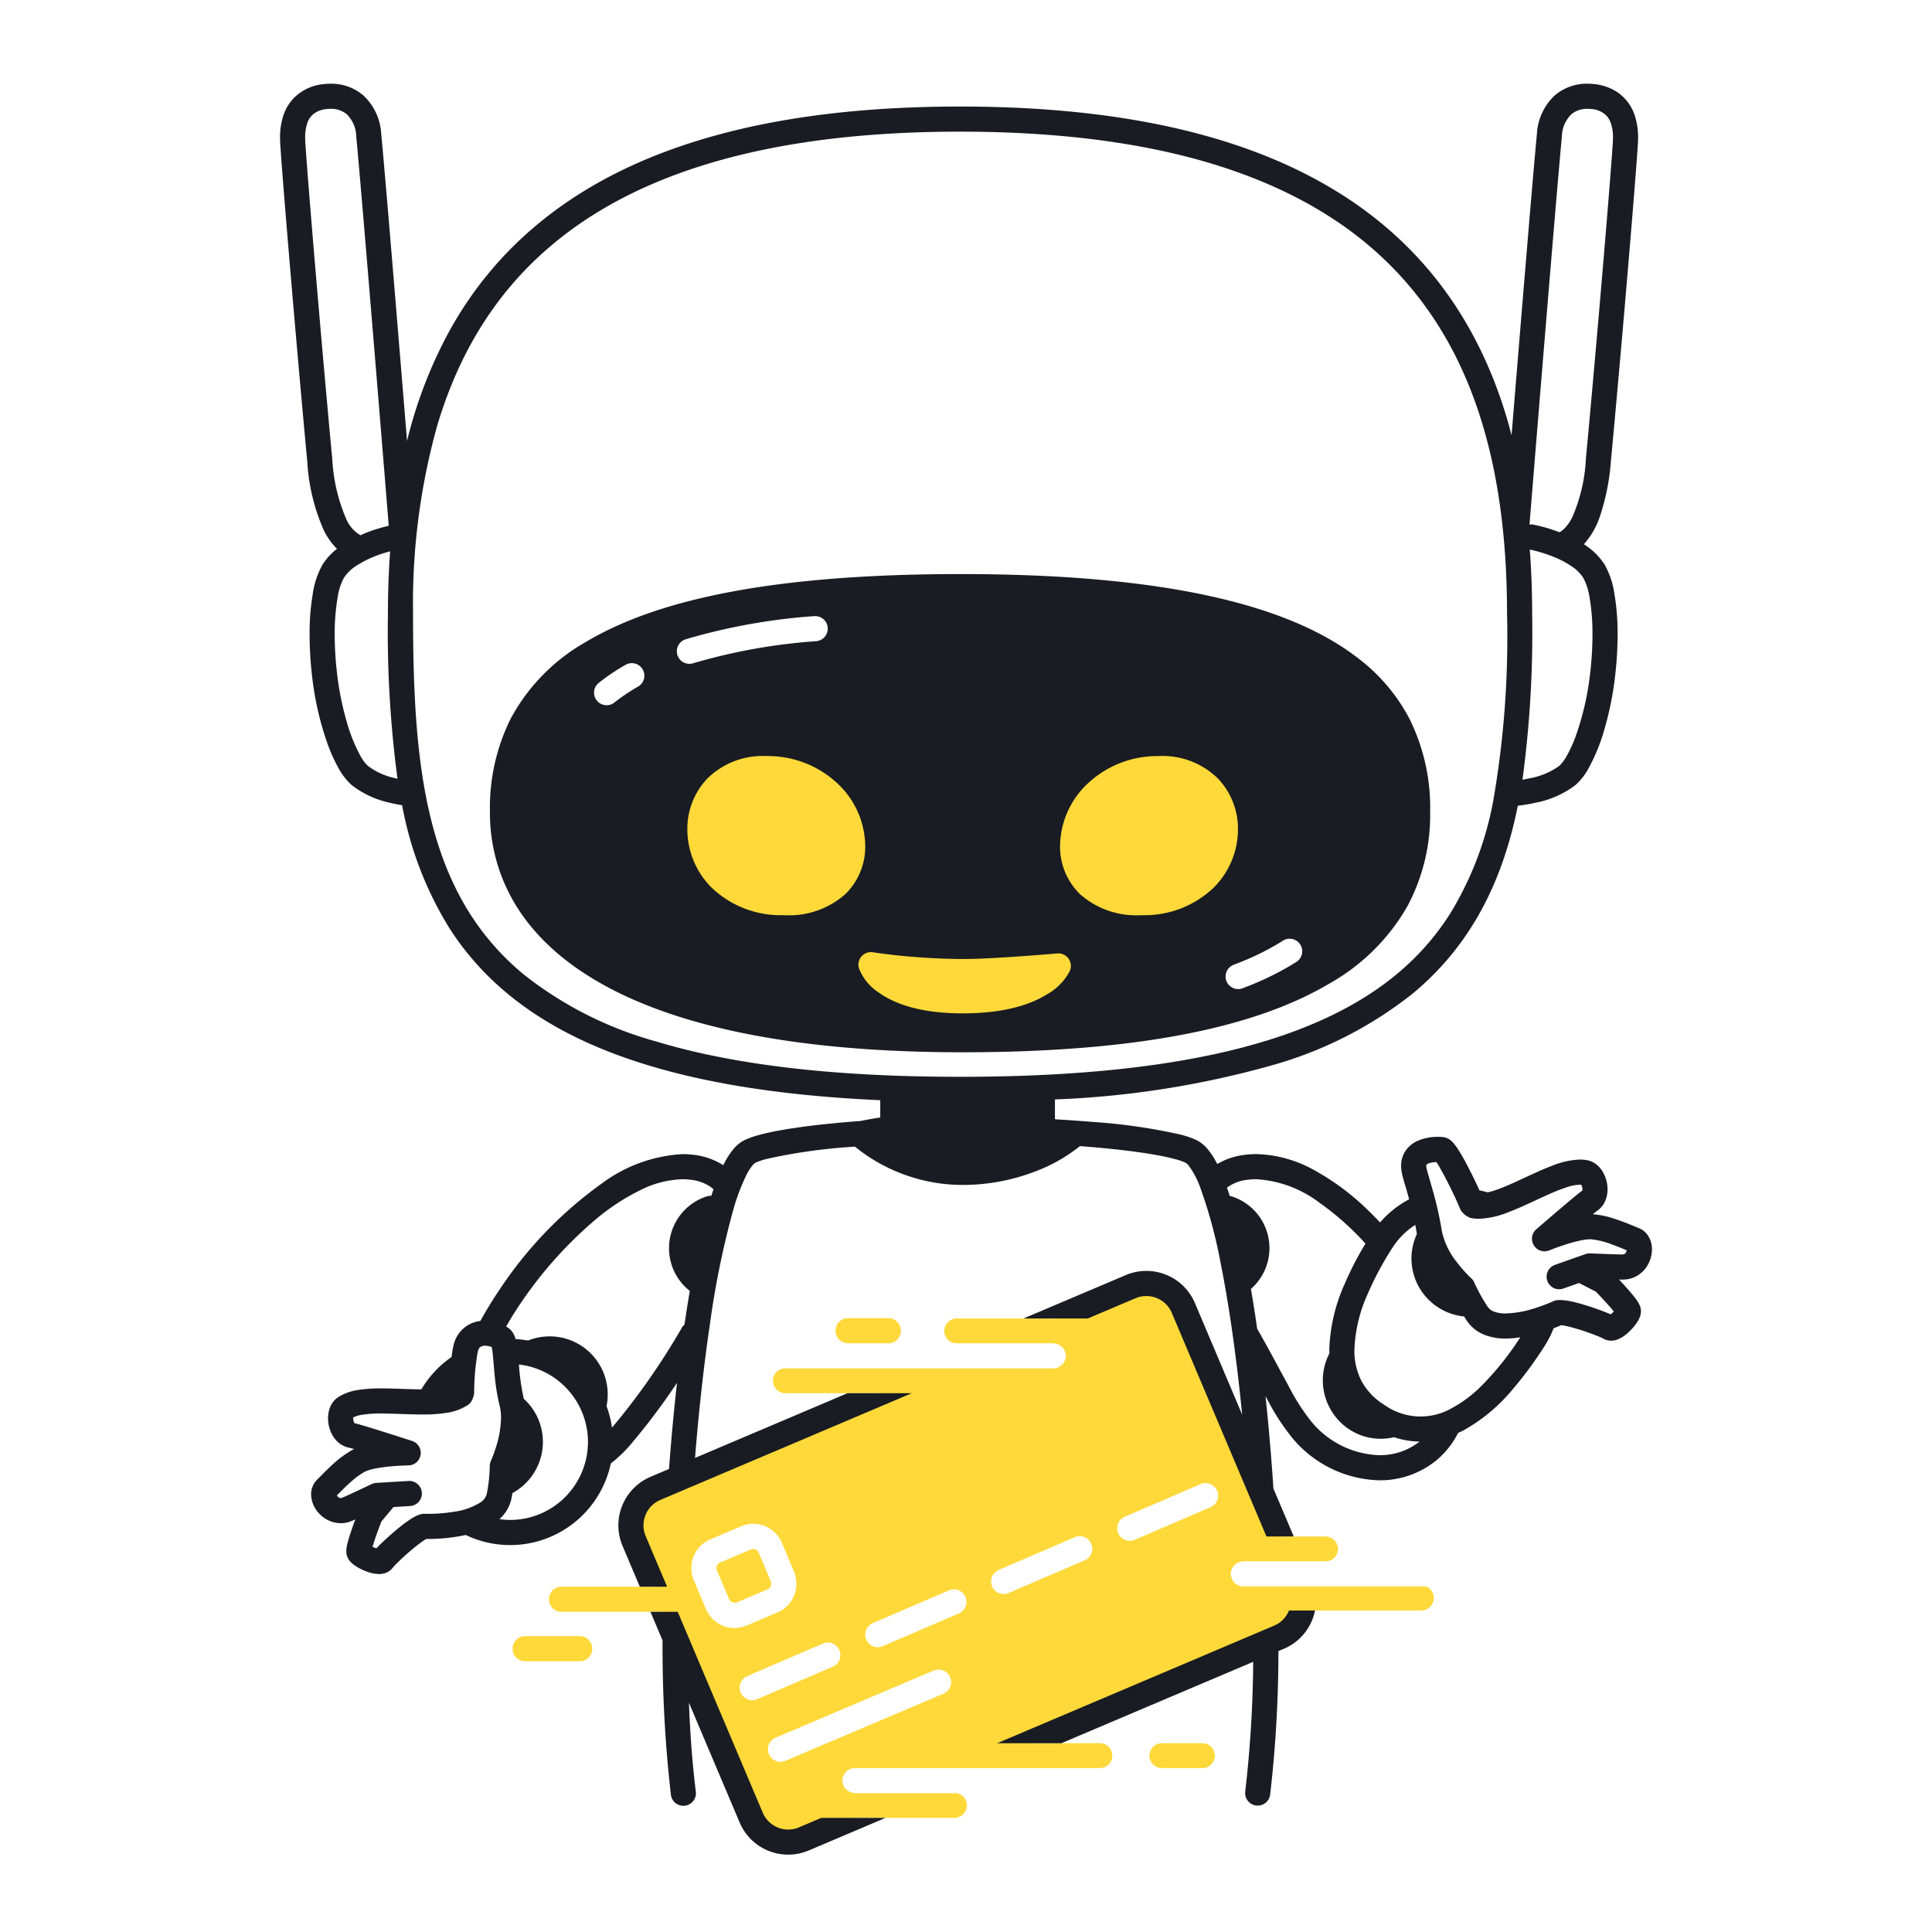 <svg xmlns="http://www.w3.org/2000/svg" width="200" height="200" fill="none"><path fill="#FFD93A" d="M66.834 85.167C70.228 96.28 83.834 107 101.666 107s27.833-10.667 29.667-18.333c1.833-7.667-.834-15.5-29.167-15.5-28.334 0-37.167 6-35.334 12Z"/><path fill="#191C22" d="M69.26 129.003V129v.003ZM137.68 101.781a21.284 21.284 0 0 0 8.03-7.999 20.033 20.033 0 0 0 2.339-9.741 20.688 20.688 0 0 0-2.162-9.674 18.825 18.825 0 0 0-5.234-6.18c-3.522-2.75-8.438-4.927-15.161-6.43-6.725-1.502-15.271-2.33-26.108-2.33-19.262.009-31.298 2.596-38.71 7.013a20.027 20.027 0 0 0-7.793 7.927 20.687 20.687 0 0 0-2.162 9.674 18.254 18.254 0 0 0 2.764 9.806c2.839 4.546 7.89 8.317 15.436 10.943 7.553 2.628 17.636 4.14 30.741 4.142 18.534-.008 30.508-2.672 38.02-7.151Zm-75.9-29.266a1.3 1.3 0 0 1 .206-1.827c.871-.689 1.793-1.31 2.758-1.858a1.3 1.3 0 1 1 1.292 2.256c-.85.483-1.663 1.03-2.43 1.636a1.3 1.3 0 0 1-1.827-.207Zm56.268 22.229a8.785 8.785 0 0 1-6.205-2.144 6.863 6.863 0 0 1-2.106-5.05 9.012 9.012 0 0 1 2.638-6.222 10.524 10.524 0 0 1 7.315-3.059c.123-.004.245-.006.367-.006a8.162 8.162 0 0 1 6.024 2.33 7.532 7.532 0 0 1 2.072 5.274 8.55 8.55 0 0 1-2.494 6.002 10.333 10.333 0 0 1-7.275 2.871c-.114.003-.226.004-.336.004Zm16.155 4.83c-.25.159-.506.315-.768.469a30.296 30.296 0 0 1-3.894 1.906l-.002.001c-.295.119-.598.238-.908.356a1.296 1.296 0 0 1-.995-.033 1.309 1.309 0 0 1-.68-.726 1.304 1.304 0 0 1 .759-1.675c.286-.107.568-.218.846-.331a27.627 27.627 0 0 0 3.558-1.74c.237-.14.467-.28.69-.422a1.3 1.3 0 0 1 1.394 2.195Zm-34.35-.298c2.204.002 6.524-.323 8.514-.486.667-.054 1.075-.09 1.076-.09a1.3 1.3 0 0 1 1.31 1.804 5.838 5.838 0 0 1-2.313 2.395c-1.673 1.059-4.41 2.007-8.769 2.005-4.363.003-7.032-.983-8.632-2.107a5.325 5.325 0 0 1-2.118-2.55 1.301 1.301 0 0 1 1.454-1.667l.04.006.136.021a59.308 59.308 0 0 0 2.54.315c1.702.174 4.074.349 6.726.354h.036ZM86.931 81.328a9.006 9.006 0 0 1 2.638 6.222 6.85 6.85 0 0 1-2.105 5.05 8.784 8.784 0 0 1-6.206 2.144c-.11 0-.221-.001-.335-.004a10.334 10.334 0 0 1-7.275-2.87 8.547 8.547 0 0 1-2.494-6.003 7.531 7.531 0 0 1 2.072-5.274 8.156 8.156 0 0 1 6.024-2.33c.122 0 .244.002.367.006a10.523 10.523 0 0 1 7.314 3.06Zm-1.246-16.36a1.3 1.3 0 0 1-1.186 1.405 59.993 59.993 0 0 0-12.744 2.287 1.3 1.3 0 1 1-.776-2.482 62.526 62.526 0 0 1 13.301-2.395 1.302 1.302 0 0 1 1.405 1.186Z"/><path fill="#FFD93A" d="M147.621 164.222h-18.905a1.299 1.299 0 0 1-1.3-1.3 1.285 1.285 0 0 1 1.134-1.267 1.16 1.16 0 0 1 .166-.033h8.66a1.286 1.286 0 0 0 1.134-1.267 1.308 1.308 0 0 0-.381-.919 1.308 1.308 0 0 0-.919-.381h-4.696L122.5 135.4a4.168 4.168 0 0 0-3.867-2.535 4.156 4.156 0 0 0-1.59.33l-7.762 3.295H99.049a1.3 1.3 0 0 0-1.3 1.3 1.282 1.282 0 0 0 1.13 1.265h10.15c.057.008.114.019.171.035a1.288 1.288 0 0 1 1.128 1.265 1.3 1.3 0 0 1-1.299 1.3H81.155a1.29 1.29 0 0 0-1.144 1.269 1.3 1.3 0 0 0 1.3 1.3h9.75l-23.21 9.851a4.166 4.166 0 0 0-2.535 3.868 4.16 4.16 0 0 0 .33 1.59l2 4.723h-9.52a1.303 1.303 0 0 0-1.3 1.3 1.301 1.301 0 0 0 1.3 1.3h10.62l9.017 21.299a4.163 4.163 0 0 0 5.458 2.205l5.116-2.171h10.456a1.3 1.3 0 0 0 1.3-1.3 1.282 1.282 0 0 0-1.095-1.259h-10.49a1.296 1.296 0 0 1-.204-.041 1.288 1.288 0 0 1-1.096-1.259 1.3 1.3 0 0 1 1.3-1.3h25.413a1.288 1.288 0 0 0-.128-2.574h-7.239l25.858-10.976a4.141 4.141 0 0 0 2.377-2.758h12.337a1.298 1.298 0 0 0 .495-2.5Zm-57.238 3.788 7.826-3.365a1.3 1.3 0 1 1 1.027 2.388l-7.826 3.365a1.3 1.3 0 1 1-1.027-2.388Zm-17.16-1.154a3.434 3.434 0 0 1-.151-.297l-.966-2.303-.292-.698a3.211 3.211 0 0 1 1.707-4.198l3.2-1.358c.39-.166.808-.253 1.231-.256a3.198 3.198 0 0 1 2.987 1.97l1.258 3.001a3.209 3.209 0 0 1-1.707 4.197l-3.201 1.36h-.002a3.202 3.202 0 0 1-4.063-1.418Zm5.16 9.042a1.285 1.285 0 0 1-.995.014 1.314 1.314 0 0 1-.713-.694 1.301 1.301 0 0 1 .68-1.708l7.826-3.365a1.285 1.285 0 0 1 .995-.014 1.298 1.298 0 0 1 .45 2.115c-.119.122-.26.22-.417.287l-7.827 3.365Zm2.92 6.379a1.3 1.3 0 0 1-1.016-2.394l16.347-6.938a1.3 1.3 0 1 1 1.016 2.393l-16.347 6.939Zm30.961-20.744-7.826 3.365a1.3 1.3 0 1 1-1.027-2.388l7.826-3.365a1.3 1.3 0 1 1 1.027 2.388Zm3.494-2.815a1.3 1.3 0 0 1 .681-1.708l7.826-3.365a1.3 1.3 0 1 1 1.027 2.388l-7.826 3.365a1.288 1.288 0 0 1-.995.014 1.305 1.305 0 0 1-.713-.694Z"/><path fill="#191C22" d="M131.905 168.283h-.001l-28.676 12.173h6.653l19.85-8.426a123.585 123.585 0 0 1-.827 13.447 1.3 1.3 0 0 0 2.579.326c.571-4.94.858-9.909.859-14.881l.578-.246a5.445 5.445 0 0 0 3.209-3.954h-2.697a2.842 2.842 0 0 1-1.527 1.561ZM82.713 189.164a2.855 2.855 0 0 1-3.125-.593 2.855 2.855 0 0 1-.628-.924l-8.802-20.791h-2.823l1.253 2.96c-.032 5.341.257 10.68.865 15.987a1.298 1.298 0 0 0 1.452 1.121 1.297 1.297 0 0 0 1.128-1.447c-.35-2.771-.584-5.889-.716-9.216l5.25 12.401a5.453 5.453 0 0 0 2.98 2.932 5.465 5.465 0 0 0 4.182-.037l7.935-3.368H85.01l-2.297.975ZM170.71 128.089a2.123 2.123 0 0 0-1.129-.987c-.092-.033-.35-.141-.665-.27a24.036 24.036 0 0 0-1.822-.676 9.388 9.388 0 0 0-2.205-.461l.141-.114.192-.151.057-.043.014-.011c.394-.263.702-.636.887-1.073.157-.374.236-.776.233-1.182a3.598 3.598 0 0 0-.457-1.75 2.837 2.837 0 0 0-.602-.75 2.204 2.204 0 0 0-1.002-.505 3.981 3.981 0 0 0-.8-.078 8.42 8.42 0 0 0-2.859.634c-1.425.535-2.902 1.288-4.267 1.887-.62.282-1.255.528-1.903.739-.19.06-.356.094-.527.134-.28-.087-.563-.148-.846-.212a50.315 50.315 0 0 0-1.298-2.655 21.381 21.381 0 0 0-.935-1.623 5.504 5.504 0 0 0-.458-.617 2.223 2.223 0 0 0-.319-.302 1.48 1.48 0 0 0-.754-.312 4.637 4.637 0 0 0-.513-.025 5.218 5.218 0 0 0-2.114.41 3.01 3.01 0 0 0-1.179.923 2.771 2.771 0 0 0-.537 1.678c0 .201.018.401.051.598.074.37.167.735.278 1.096.14.487.319 1.088.503 1.76a10.32 10.32 0 0 0-3.01 2.397c-.388-.41-.781-.812-1.182-1.2a25.814 25.814 0 0 0-5.568-4.178 12.927 12.927 0 0 0-6.058-1.698 9.186 9.186 0 0 0-1.172.073 7.284 7.284 0 0 0-2.88.955c-.013-.025-.025-.054-.037-.079a8.069 8.069 0 0 0-.908-1.41 3.658 3.658 0 0 0-1.215-.995 9.546 9.546 0 0 0-1.591-.554 59.181 59.181 0 0 0-9.205-1.326 158.9 158.9 0 0 0-3.657-.257 31.295 31.295 0 0 0-.185-.023v-2.042a96.224 96.224 0 0 0 22.378-3.51 41.294 41.294 0 0 0 14.606-7.409c5.593-4.613 8.728-10.522 10.417-17.196.191-.752.359-1.518.516-2.29a17.562 17.562 0 0 0 1.846-.313 9.88 9.88 0 0 0 4.135-1.836c.545-.497 1-1.084 1.348-1.734a19.283 19.283 0 0 0 1.64-4.043 33.321 33.321 0 0 0 1.103-5.507c.168-1.42.253-2.848.257-4.277a24.766 24.766 0 0 0-.325-4.204 8.788 8.788 0 0 0-1.012-3.041 6.94 6.94 0 0 0-2.112-2.086l-.042-.024a8.332 8.332 0 0 0 1.652-2.86 23.51 23.51 0 0 0 1.145-5.746c.935-9.897 2.461-27.748 2.793-32.804.015-.233.023-.458.023-.677a7.128 7.128 0 0 0-.351-2.319 4.641 4.641 0 0 0-1.751-2.365 5.3 5.3 0 0 0-2.449-.87 6.12 6.12 0 0 0-.679-.038 5.103 5.103 0 0 0-3.414 1.228 5.894 5.894 0 0 0-1.833 3.99c-.409 4.229-1.753 20.545-2.622 31.182-.159-.61-.319-1.22-.498-1.82-2.812-9.429-8.229-17.578-17.346-23.27-9.115-5.696-21.829-8.945-39.248-8.946-11.616 0-21.132 1.445-28.893 4.096C58.851 19.09 51.17 25.833 46.51 34.286a46.839 46.839 0 0 0-4.373 11.37c-.867-10.613-2.254-27.464-2.67-31.772a5.895 5.895 0 0 0-1.834-3.99 5.103 5.103 0 0 0-3.413-1.229c-.227 0-.453.013-.678.038a5.009 5.009 0 0 0-3.168 1.487 4.8 4.8 0 0 0-1.033 1.747 7.126 7.126 0 0 0-.35 2.319c0 .22.007.445.022.678.332 5.056 1.858 22.907 2.793 32.804a20.41 20.41 0 0 0 1.699 7.123 7.112 7.112 0 0 0 1.38 1.953 6.433 6.433 0 0 0-1.5 1.64 8.805 8.805 0 0 0-1.012 3.041 24.74 24.74 0 0 0-.324 4.205 37.15 37.15 0 0 0 .256 4.276c.264 2.4.803 4.761 1.606 7.038.309.867.689 1.708 1.137 2.512.348.65.803 1.237 1.348 1.734a9.718 9.718 0 0 0 3.91 1.83c.51.126.96.208 1.321.264.006.03.01.06.017.09a36.774 36.774 0 0 0 4.841 12.579c3.608 5.671 9.257 10.232 17.755 13.306 6.894 2.499 15.668 4.061 26.883 4.563v1.794c-.693.097-1.37.223-2.043.357-.965.073-1.906.152-2.8.24-2.092.205-3.965.447-5.516.727-.776.14-1.471.289-2.081.452a9.438 9.438 0 0 0-1.592.555 3.635 3.635 0 0 0-1.214.994 8.524 8.524 0 0 0-1.003 1.611 7.214 7.214 0 0 0-3.089-1.077 8.995 8.995 0 0 0-1.136-.07 15.365 15.365 0 0 0-8.313 3.012 41.97 41.97 0 0 0-10.64 11.042 41.964 41.964 0 0 0-1.97 3.217c-.469.056-.92.211-1.323.455a3.287 3.287 0 0 0-1.373 1.77 3.55 3.55 0 0 0-.107.4c-.06.287-.122.667-.181 1.105a10.72 10.72 0 0 0-3.123 3.35c-1.293-.004-2.746-.098-4.133-.099a15.16 15.16 0 0 0-2.37.154 5.244 5.244 0 0 0-2.143.775 2.25 2.25 0 0 0-.814 1.052 3.08 3.08 0 0 0-.198 1.115 3.568 3.568 0 0 0 .465 1.772c.172.3.398.566.667.784.308.248.671.416 1.06.489a9.416 9.416 0 0 1 .495.136 10.9 10.9 0 0 0-2.385 1.758c-.337.312-.639.611-.882.856-.24.243-.436.443-.508.509a2.133 2.133 0 0 0-.667 1.573c.022.766.338 1.493.883 2.03a3.062 3.062 0 0 0 2.183.953c.385 0 .766-.077 1.122-.225l.002-.001c.108-.045.24-.103.387-.168-.082.221-.171.465-.262.722-.154.437-.31.899-.433 1.321a9.033 9.033 0 0 0-.158.608 3.06 3.06 0 0 0-.08.641c-.003.212.037.422.12.617.089.205.217.391.378.547.185.178.39.334.612.463.33.198.677.362 1.039.492.395.151.813.234 1.235.246a2.02 2.02 0 0 0 .68-.112c.314-.112.586-.317.779-.589l.002.002.008-.01c.066-.083.328-.36.65-.668.49-.47 1.152-1.061 1.75-1.533.297-.236.581-.443.803-.585a2.7 2.7 0 0 1 .236-.138l.14.001c1.32.002 2.638-.137 3.93-.414a10.64 10.64 0 0 0 13.006-3.071 10.654 10.654 0 0 0 2.01-4.331 13.972 13.972 0 0 0 1.925-1.812 69.084 69.084 0 0 0 4.931-6.536 234.192 234.192 0 0 0-.828 8.917l-1.912.811a5.47 5.47 0 0 0-2.932 2.982 5.457 5.457 0 0 0 .038 4.181l1.784 4.215h2.824l-2.214-5.23a2.854 2.854 0 0 1 .592-3.126c.263-.268.578-.482.924-.628l26.028-11.048h-6.654l-15.784 6.7c.39-4.906.916-9.639 1.544-13.872a90.065 90.065 0 0 1 2.433-11.877c.341-1.223.792-2.412 1.348-3.553.168-.337.37-.656.603-.951a1.18 1.18 0 0 1 .331-.307c.37-.163.753-.293 1.146-.39a57.019 57.019 0 0 1 8.752-1.247c.126-.011.265-.018.392-.029a17.727 17.727 0 0 0 11.254 3.967 20.845 20.845 0 0 0 7.302-1.355 16.68 16.68 0 0 0 4.739-2.664c.899.069 1.777.143 2.609.224 2.043.2 3.859.436 5.308.698a23.74 23.74 0 0 1 1.871.406c.392.097.775.227 1.145.39.129.08.242.184.331.306a8.771 8.771 0 0 1 1.19 2.262 49.705 49.705 0 0 1 2.145 7.998c.874 4.385 1.626 9.75 2.196 15.517l-4.891-11.554a5.462 5.462 0 0 0-7.163-2.894l-10.581 4.491h6.654l4.943-2.098a2.869 2.869 0 0 1 3.125.592c.268.264.481.578.628.924l9.799 23.147h2.823l-2.103-4.967c-.215-3.259-.49-6.475-.818-9.563l.129.239a23.654 23.654 0 0 0 2.663 4.113 12.085 12.085 0 0 0 8.988 4.363 9.216 9.216 0 0 0 5.831-2.004 8.941 8.941 0 0 0 2.333-2.906c.168-.077.341-.145.504-.23a18.031 18.031 0 0 0 5.102-4.233 39.803 39.803 0 0 0 3.385-4.596c.353-.56.651-1.153.89-1.77.335-.128.601-.239.782-.317.279.033.556.086.828.157.75.193 1.49.423 2.217.69.349.127.664.25.9.349.118.049.216.093.284.126l.074.036.011.006.001-.002c.255.158.55.242.85.241.257-.002.511-.055.748-.156.303-.132.584-.307.836-.521.343-.284.653-.607.924-.962.131-.17.247-.35.349-.539a2.41 2.41 0 0 0 .146-.338c.058-.17.089-.348.09-.528v-.004a1.527 1.527 0 0 0-.134-.621 3.103 3.103 0 0 0-.323-.555c-.201-.284-.445-.58-.711-.889-.367-.425-.77-.863-1.103-1.216.134.002.261.004.364.004h.06c.456-.002.904-.11 1.311-.316a3.03 3.03 0 0 0 1.268-1.249 3.269 3.269 0 0 0 .408-1.565 2.602 2.602 0 0 0-.3-1.243ZM46.92 156.508a17.018 17.018 0 0 1-2.894.204l-.062-.002h-.015a1.337 1.337 0 0 0-.372.039 3.218 3.218 0 0 0-.776.332c-.43.255-.842.54-1.232.853a27.816 27.816 0 0 0-1.81 1.564 20.84 20.84 0 0 0-.7.686c-.034.035-.06.065-.092.099-.136-.046-.27-.1-.4-.163.033-.113.068-.234.11-.363.165-.524.386-1.142.564-1.621l.224-.591.014-.034 1.24-1.486c.005-.005.005-.012.01-.017l1.723-.103a1.298 1.298 0 0 0 1.218-1.375 1.3 1.3 0 0 0-1.373-1.22l-3.344.2c-.167.01-.33.053-.482.124-.001.001-.597.285-1.285.607-.68.319-1.472.684-1.784.813l-.13.029a.48.48 0 0 1-.32-.167l-.079-.111.353-.355c.347-.35.793-.788 1.26-1.188a6.945 6.945 0 0 1 1.322-.932c.347-.149.71-.255 1.083-.318.741-.134 1.49-.223 2.242-.266.333-.021.62-.033.82-.039l.231-.007.076-.001a1.298 1.298 0 0 0 .388-2.536c-.002-.001-1.307-.424-2.696-.863-.695-.219-1.41-.442-1.998-.62a44.771 44.771 0 0 0-.772-.228 7.78 7.78 0 0 0-.479-.123.557.557 0 0 1-.086-.171 1.069 1.069 0 0 1-.056-.335c0-.032.002-.063.007-.094.304-.143.629-.238.962-.281a12.672 12.672 0 0 1 1.956-.121c1.296-.001 2.786.099 4.222.1.839.012 1.677-.044 2.507-.168a5.442 5.442 0 0 0 2.263-.843c.224-.165.387-.4.465-.667.025-.054.046-.11.063-.167l.003-.014c.046-.126.072-.258.076-.392v-.093a25.571 25.571 0 0 1 .316-3.824c.024-.14.046-.257.064-.34l.022-.094.003-.013a.67.67 0 0 1 .275-.396.887.887 0 0 1 .463-.106c.196.003.39.036.576.1l.1.043c.043.205.075.413.096.622.071.614.125 1.47.221 2.418.093 1.024.262 2.041.505 3.041.098.407.146.825.141 1.244a10.646 10.646 0 0 1-.525 3.041 14.143 14.143 0 0 1-.484 1.317l-.03.067-.007.014a1.322 1.322 0 0 0-.122.559v.019c-.018.937-.117 1.87-.295 2.79a1.488 1.488 0 0 1-.67.944 6.947 6.947 0 0 1-2.814.979Zm11.58-1.53a8.034 8.034 0 0 1-5.71 2.365 8.09 8.09 0 0 1-1.089-.081 3.964 3.964 0 0 0 1.258-2.198c.032-.172.059-.335.085-.498a6.021 6.021 0 0 0 3.052-4.189l-1.278-.239 1.278.238a6.009 6.009 0 0 0-1.868-5.565 22.996 22.996 0 0 1-.51-3.56 8.077 8.077 0 0 1 6.698 5.364 8.071 8.071 0 0 1-1.916 8.363Zm15.134-31.186a1.29 1.29 0 0 0-.433.046 5.632 5.632 0 0 0-3.94 5.164l-.004.211a5.622 5.622 0 0 0 2.086 4.372c.02.017.046.02.067.035a154.058 154.058 0 0 0-.552 3.504c-.1.083-.185.181-.255.291a71.987 71.987 0 0 1-7.252 10.378 10.58 10.58 0 0 0-.562-2.232 6.013 6.013 0 0 0-8.12-6.792 10.828 10.828 0 0 0-1.307-.147c-.017-.057-.022-.115-.042-.174a2.073 2.073 0 0 0-.526-.848 2.683 2.683 0 0 0-.397-.282c.259-.447.52-.895.808-1.348a42.819 42.819 0 0 1 8.319-9.618 23.092 23.092 0 0 1 4.743-3.14 10.346 10.346 0 0 1 4.382-1.138c.27 0 .54.017.81.051a4.588 4.588 0 0 1 2.015.685c.13.086.253.185.365.296l.017.018c-.075.218-.15.438-.222.668Zm90.933-61.847a22.16 22.16 0 0 1 .286 3.754 34.751 34.751 0 0 1-.239 3.975 28.97 28.97 0 0 1-1.466 6.447c-.258.73-.577 1.437-.952 2.115a4.122 4.122 0 0 1-.773 1.041 7.506 7.506 0 0 1-3.026 1.283c-.282.064-.548.114-.791.155.764-5.686 1.1-11.421 1.003-17.157 0-2.258-.082-4.48-.246-6.669.818.176 1.619.42 2.397.726a9.944 9.944 0 0 1 1.863.958c.51.322.946.748 1.282 1.248a6.5 6.5 0 0 1 .662 2.124Zm-5.828-12.638c.809-9.93 2.487-30.414 2.947-35.173.012-.86.358-1.68.964-2.29a2.508 2.508 0 0 1 1.695-.579c.131 0 .261.008.391.022h.002a2.424 2.424 0 0 1 1.557.683c.213.233.373.51.469.81.151.478.222.977.211 1.477a8.3 8.3 0 0 1-.017.507c-.327 4.982-1.856 22.866-2.788 32.73-.096 2.1-.58 4.164-1.427 6.088-.214.437-.5.834-.846 1.175-.137.13-.287.244-.449.342a18.613 18.613 0 0 0-.978-.341c-.59-.187-1.191-.34-1.798-.459a1.257 1.257 0 0 0-.34.008l.407-5ZM34.394 47.494c-.932-9.864-2.46-27.748-2.787-32.73a7.723 7.723 0 0 1-.017-.508c-.011-.5.06-.999.21-1.476.13-.431.401-.807.77-1.068.377-.243.81-.39 1.258-.425h.001c.13-.014.26-.022.39-.022a2.506 2.506 0 0 1 1.695.579c.607.61.953 1.43.965 2.29.306 3.168 1.155 13.339 1.926 22.698a15416.995 15416.995 0 0 1 1.437 17.594c-.787.187-1.56.426-2.315.716-.197.076-.406.178-.61.267a3.544 3.544 0 0 1-1.487-1.711 18.01 18.01 0 0 1-1.436-6.204Zm6.349 33.025a7.028 7.028 0 0 1-2.665-1.242 4.124 4.124 0 0 1-.773-1.041 16.823 16.823 0 0 1-1.403-3.488c-.48-1.66-.82-3.357-1.014-5.074a34.56 34.56 0 0 1-.24-3.975 22.196 22.196 0 0 1 .286-3.754c.097-.74.321-1.459.662-2.123.35-.519.805-.957 1.337-1.286.894-.56 1.86-.996 2.87-1.296.21-.065.405-.12.582-.168a91.077 91.077 0 0 0-.227 6.486c-.094 5.703.238 11.406.992 17.06-.132-.03-.267-.062-.407-.1Zm27.19 27.296a38.701 38.701 0 0 1-13.701-6.925c-5.107-4.226-7.944-9.527-9.553-15.831-1.604-6.299-1.923-13.578-1.92-21.501A68.502 68.502 0 0 1 45.28 43.99c2.69-8.959 7.684-16.454 16.233-21.81 8.553-5.35 20.762-8.552 37.87-8.551 11.402 0 20.636 1.422 28.052 3.956 11.125 3.812 18.169 10.06 22.546 17.959 4.369 7.901 6.029 17.536 6.027 28.014a98.707 98.707 0 0 1-1.433 19.365 34.17 34.17 0 0 1-4.486 11.702c-3.296 5.156-8.365 9.319-16.45 12.26-8.079 2.934-19.166 4.587-34.256 4.585-13.413.002-23.665-1.303-31.45-3.655Zm96.952 17.879h-.004l-.003-.001.007.001Zm-22.1 24.946a9.496 9.496 0 0 1-7.036-3.48 21.51 21.51 0 0 1-2.337-3.65c-.889-1.616-1.935-3.623-3.273-5.969-.042-.29-.082-.585-.124-.87a148.126 148.126 0 0 0-.518-3.239 5.626 5.626 0 0 0 1.917-4.219l-.003-.209a5.63 5.63 0 0 0-3.941-5.166 1.113 1.113 0 0 0-.162-.017 33.525 33.525 0 0 0-.291-.878 4.304 4.304 0 0 1 2.195-.818c.28-.036.563-.054.845-.053 2.363.143 4.629.985 6.512 2.419a28.322 28.322 0 0 1 4.782 4.248 33.51 33.51 0 0 0-2.188 4.256 17.835 17.835 0 0 0-1.556 6.741c0 .119.014.239.018.358a6.041 6.041 0 0 0 .319 6.137 5.95 5.95 0 0 0 6.369 2.549 8.702 8.702 0 0 0 2.643.451 6.62 6.62 0 0 1-4.171 1.409Zm10.463-7.063a13.194 13.194 0 0 1-2.991 2.214 6.474 6.474 0 0 1-6.978-.377 6.517 6.517 0 0 1-2.391-2.561 6.86 6.86 0 0 1-.681-3.117 15.32 15.32 0 0 1 1.353-5.734 32.467 32.467 0 0 1 2.622-4.891 7.677 7.677 0 0 1 2.326-2.308c.061.313.118.627.167.943a6.007 6.007 0 0 0 .444 5.86 6.047 6.047 0 0 0 4.444 2.675c.088.138.174.276.27.421a3.938 3.938 0 0 0 1.873 1.493 5.946 5.946 0 0 0 2.177.372 10.155 10.155 0 0 0 1.498-.132 30.397 30.397 0 0 1-4.133 5.142Zm14.056-7.233.005.002-.005-.002Zm.96-6.611-.114.098-.147.031h-.04c-.375 0-1.231-.028-1.967-.057-.739-.028-1.372-.057-1.374-.057a1.328 1.328 0 0 0-.492.073l-3.158 1.116a1.304 1.304 0 0 0-.865 1.157 1.298 1.298 0 0 0 .738 1.242 1.291 1.291 0 0 0 .994.053l1.628-.576c.005.003.008.009.014.012l1.721.887c.258.266.832.866 1.343 1.445.193.219.364.422.51.604a3.251 3.251 0 0 1-.307.303 25.635 25.635 0 0 0-2.427-.891 19.575 19.575 0 0 0-1.464-.406 6.357 6.357 0 0 0-1.352-.189 2.395 2.395 0 0 0-.378.027 1.308 1.308 0 0 0-.356.108l-.021.01a16.94 16.94 0 0 1-1.798.681 10.8 10.8 0 0 1-3.069.563 3.408 3.408 0 0 1-1.225-.191 1.328 1.328 0 0 1-.658-.509 18.225 18.225 0 0 1-1.041-1.783 14.224 14.224 0 0 1-.25-.519l-.058-.131-.012-.029-.002-.005a1.277 1.277 0 0 0-.331-.471 13.456 13.456 0 0 1-1.442-1.604 7.756 7.756 0 0 1-1.604-3.281 35.775 35.775 0 0 0-.947-4.232c-.167-.598-.323-1.124-.442-1.539a9.774 9.774 0 0 1-.212-.809l-.016-.167c.006-.13.017-.109.02-.121a.798.798 0 0 1 .392-.191c.209-.053.423-.083.639-.089.089.131.199.303.31.495a42.75 42.75 0 0 1 2.162 4.378c.056.121.131.232.222.33l.008.013c.22.251.499.444.811.561.296.063.597.094.898.092a8.688 8.688 0 0 0 2.915-.631c1.449-.536 2.934-1.291 4.292-1.892.613-.28 1.24-.526 1.879-.739a4.789 4.789 0 0 1 1.361-.265c.046.002.093.006.139.013a.709.709 0 0 1 .056.118c.042.113.064.232.066.352a.472.472 0 0 1-.015.13 9.401 9.401 0 0 0-.394.3c-.609.488-1.688 1.404-2.632 2.21-.941.805-1.736 1.492-1.737 1.493a1.301 1.301 0 0 0 1.344 2.186l.027-.011c.15-.061.903-.359 1.786-.635.441-.138.914-.27 1.349-.363a5.499 5.499 0 0 1 1.083-.145l.095.003h.006a8.617 8.617 0 0 1 2.161.542c.38.138.739.282 1.043.406l.463.19a.66.66 0 0 1-.128.306Z"/><path fill="#191C22" d="m149.384 117.71.002.001.007.001-.009-.002Z"/><path fill="#FFD93A" d="m79.8 163.722-1.259-3.001a.614.614 0 0 0-.564-.376l-.239.05-3.2 1.358h-.001a.614.614 0 0 0-.373.564l.048.236.741 1.769.517 1.231a.574.574 0 0 0 .392.324.62.62 0 0 0 .173.052l.239-.049 3.2-1.359a.609.609 0 0 0 .373-.564l-.047-.235ZM60.01 169.372h-5.648a1.3 1.3 0 1 0 0 2.6h5.648a1.3 1.3 0 0 0 0-2.6ZM124.46 180.456h-4.167a1.284 1.284 0 0 0-.895.352 1.286 1.286 0 0 0-.089 1.783c.218.252.525.409.857.439h4.421a1.285 1.285 0 0 0 1.171-1.348 1.285 1.285 0 0 0-1.298-1.226ZM87.791 139.055h4.17a1.298 1.298 0 0 0 .916-2.218 1.299 1.299 0 0 0-.917-.381h-4.167a1.299 1.299 0 0 0-.002 2.599Z"/></svg>